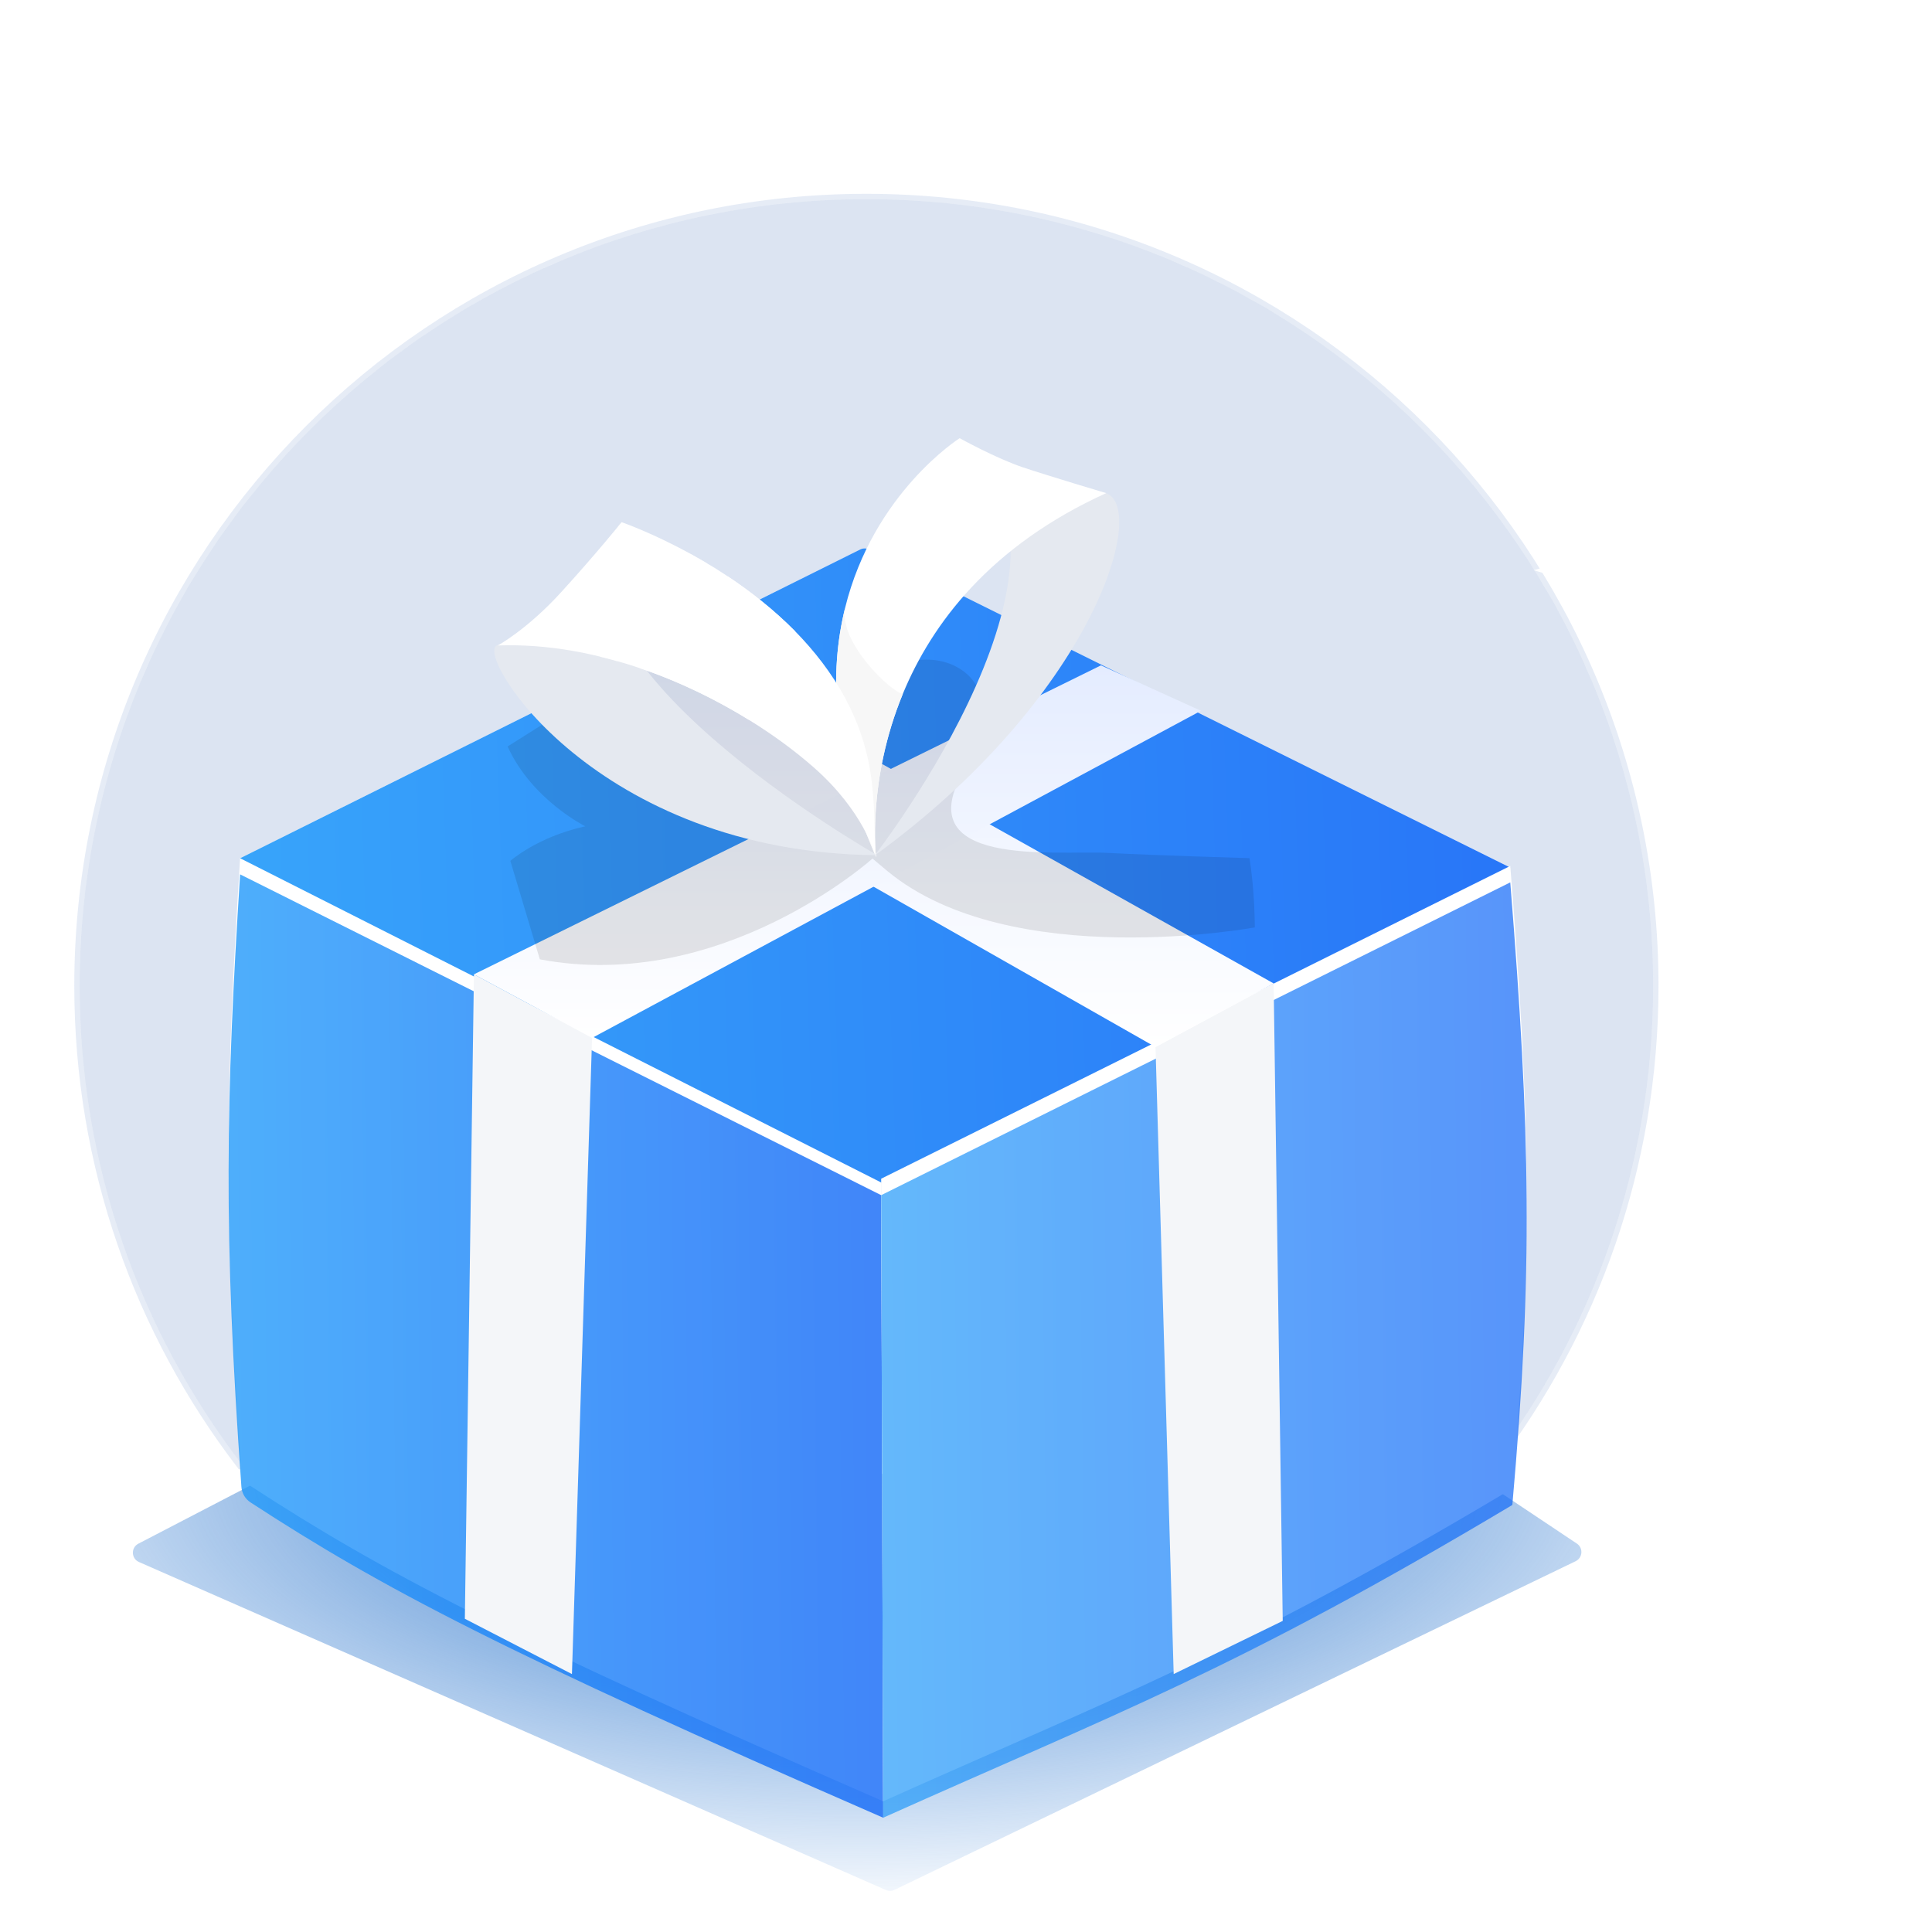 <svg width="190" height="190" viewBox="0 0 190 190" fill="none" xmlns="http://www.w3.org/2000/svg">
	<path d="M85.205 19.588C42.474 19.588 7.834 54.228 7.834 96.959C7.834 114.641 13.766 130.939 23.748 143.969H146.662C156.644 130.939 162.576 114.641 162.576 96.959C162.576 54.228 127.936 19.588 85.205 19.588Z" fill="#003DA2" fill-opacity="0.14" />
	<path d="M23.539 144.129L23.618 144.233H23.748H146.662H146.792L146.871 144.129C156.888 131.055 162.84 114.701 162.84 96.959C162.84 54.082 128.082 19.324 85.205 19.324C42.329 19.324 7.57 54.082 7.57 96.959C7.57 114.701 13.523 131.055 23.539 144.129Z" stroke="#003DA1" stroke-opacity="0.1" stroke-width="0.527" />
	<path d="M13.607 151.811L26.598 145.061C26.74 144.987 26.898 144.948 27.059 144.948H144.504C144.702 144.948 144.895 145.007 145.059 145.117L155.075 151.802C155.719 152.232 155.651 153.198 154.955 153.534L87.964 185.858C87.701 185.985 87.395 185.99 87.127 185.873L13.666 153.614C12.897 153.276 12.862 152.198 13.607 151.811Z" fill="url(#paint0_radial_10108_92415)" />
	<path d="M86.659 115.92L23.615 84.372C22.198 106.565 21.961 119.724 23.74 144.603C23.785 145.224 24.118 145.799 24.64 146.138C37.574 154.563 49.546 160.871 86.856 177.145L86.659 115.92Z" fill="white" />
	<g opacity="0.8" filter="url(#filter0_d_10108_92415)">
		<path d="M86.659 115.92L23.615 84.372C22.198 106.565 21.961 119.724 23.74 144.603C23.785 145.224 24.118 145.799 24.64 146.138C37.574 154.563 49.546 160.871 86.856 177.145L86.659 115.92Z" fill="url(#paint1_linear_10108_92415)" />
	</g>
	<path d="M148.526 85.321L85.482 54.037C85.202 53.898 84.872 53.898 84.592 54.038L23.615 84.403L86.824 116.374L148.526 85.321Z" fill="white" />
	<path opacity="0.9" d="M148.526 85.321L85.482 54.037C85.202 53.898 84.872 53.898 84.592 54.038L23.615 84.403L86.824 116.374L148.526 85.321Z" fill="url(#paint2_linear_10108_92415)" />
	<path d="M86.658 115.919L86.856 177.145C109.541 166.965 121.297 162.706 147.842 146.915C148.394 146.587 148.765 146.001 148.82 145.362C150.763 122.908 150.472 109.464 148.525 85.16L86.658 115.919Z" fill="white" />
	<g opacity="0.7" filter="url(#filter1_d_10108_92415)">
		<path d="M86.658 115.919L86.856 177.145C109.792 166.852 121.556 162.613 148.73 146.386C150.771 123.312 150.502 109.832 148.525 85.16L86.658 115.919Z" fill="url(#paint3_linear_10108_92415)" />
	</g>
	<path d="M125.255 96.713L126.148 159.405L115.424 164.633L113.637 102.969L125.255 96.713Z" fill="#F4F6F9" />
	<path d="M113.636 102.969L52.143 67.999L62.934 61.788L125.254 96.713" fill="url(#paint4_linear_10108_92415)" />
	<path d="M108.273 65.434L118.103 69.903L58.226 102.075L46.609 95.82L108.273 65.434Z" fill="url(#paint5_linear_10108_92415)" />
	<path d="M58.226 102.076L56.247 164.634L45.715 159.197L46.608 95.82" fill="#F4F6F9" />
	<path opacity="0.1" d="M122.873 84.395C123.402 87.536 123.402 91.203 123.402 91.203C123.402 91.203 99.441 95.655 87.322 85.707L85.805 84.434C85.805 84.434 71 97.744 53.09 94.344L50.191 84.662C50.191 84.662 52.821 82.306 57.561 81.262C57.561 81.262 52.292 78.647 49.922 73.41L64.774 64.042C64.774 64.042 76.261 72.091 76.791 72.617C77.32 73.143 82.321 74.713 82.321 74.713C82.321 74.713 80.48 74.187 85.22 67.906C89.96 61.624 101.021 65.55 94.961 75.499C88.902 85.447 103.912 83.61 108.921 83.877C113.922 84.136 122.873 84.395 122.873 84.395Z" fill="black" />
	<path d="M108.778 48.495C112.989 50.074 107.277 68.73 86.01 84.136C86.01 84.136 109.94 53.324 93.807 43.462C93.807 43.462 97.473 46.265 101.921 47.757C104.133 48.503 107.38 47.969 108.778 48.495Z" fill="#E5E9F0" />
	<path d="M108.785 48.495C97.385 53.677 91.641 61.333 88.789 68.235C85.234 76.849 86.159 84.293 86.159 84.293C81.766 74.219 81.553 66.076 83.109 59.786C85.898 48.456 94.375 43.093 94.375 43.093C94.375 43.093 98.001 45.103 100.64 45.974C103.278 46.854 108.785 48.495 108.785 48.495Z" fill="white" />
	<path d="M86.159 84.293C81.766 74.219 81.553 66.076 83.109 59.786C82.469 63.233 87.739 68.141 88.789 68.235C85.234 76.849 86.159 84.293 86.159 84.293Z" fill="#F7F7F7" />
	<path d="M48.879 63.469C46.612 64.254 58.47 83.861 86.279 84.105C86.279 84.105 51.605 64.482 61.054 51.337C61.054 51.345 57.198 60.595 48.879 63.469Z" fill="#E5E9F0" />
	<path d="M48.957 63.477C51.367 63.39 53.776 63.579 56.154 63.979C56.905 64.105 57.655 64.254 58.398 64.427C58.982 64.56 59.567 64.709 60.144 64.866C60.223 64.882 60.31 64.906 60.389 64.929C60.483 64.953 60.57 64.984 60.665 65.008C65.437 66.35 69.916 68.478 73.716 70.834C76.118 72.318 78.243 73.904 80.005 75.451C84.99 79.817 86.056 84.089 86.056 84.089C86.009 80.665 85.985 79.103 85.725 76.857C85.022 70.795 81.948 65.903 78.204 62.087C76.094 59.951 73.787 58.153 71.567 56.677C71.149 56.402 70.738 56.135 70.327 55.876C70.067 55.719 69.814 55.569 69.561 55.42C69.419 55.334 69.284 55.248 69.142 55.169C68.739 54.933 68.344 54.706 67.957 54.494C64.086 52.366 61.131 51.353 61.131 51.353C61.131 51.353 58.69 54.392 55.214 58.208C51.856 61.906 48.957 63.477 48.957 63.477Z" fill="white" />
	<path d="M71.567 56.677C73.787 58.153 76.094 59.951 78.203 62.087C77.034 64.333 74.751 69.021 73.716 70.835C70.54 68.864 66.882 67.058 62.98 65.731L62.877 65.691C65.2 65.55 70.477 59.213 71.567 56.677Z" fill="white" />
	<path opacity="0.6" d="M58.975 64.584L60.144 64.867L60.634 65.024C60.642 65.016 60.657 65.016 60.665 65.008C63.604 63.658 69.174 56.12 69.561 55.421C69.419 55.334 69.284 55.248 69.142 55.169C68.739 54.934 68.344 54.706 67.957 54.494C65.666 59.166 58.975 64.584 58.975 64.584Z" fill="white" />
	<path d="M20.913 25.464L22.74 33.612L30.073 35.641L22.74 37.67L20.913 45.818L19.087 37.67L11.754 35.641L19.087 33.612L20.913 25.464Z" fill="white" />
	<path d="M168.452 123.402L169.624 128.891L174.329 130.258L169.624 131.625L168.452 137.113L167.281 131.625L162.576 130.258L167.281 128.891L168.452 123.402Z" fill="white" />
	<path d="M6.096 50.928L7.312 56.621L12.192 58.04L7.312 59.458L6.096 65.152L4.88 59.458L0 58.04L4.88 56.621L6.096 50.928Z" fill="white" />
	<path d="M161.958 43.093L164.177 53.489L173.089 56.079L164.177 58.669L161.958 69.066L159.738 58.669L150.826 56.079L159.738 53.489L161.958 43.093Z" fill="white" />
	<path d="M140.396 13.711L142.352 21.715L149.555 23.888L142.352 26.062L140.396 34.066L138.44 26.062L131.236 23.888L138.44 21.715L140.396 13.711Z" fill="white" />
	<defs>
		<filter id="filter0_d_10108_92415" x="19.819" y="83.329" width="69.697" height="98.093" filterUnits="userSpaceOnUse" color-interpolation-filters="sRGB">
			<feFlood flood-opacity="0" result="BackgroundImageFix" />
			<feColorMatrix in="SourceAlpha" type="matrix" values="0 0 0 0 0 0 0 0 0 0 0 0 0 0 0 0 0 0 127 0" result="hardAlpha" />
			<feOffset dy="1.617" />
			<feGaussianBlur stdDeviation="1.33" />
			<feColorMatrix type="matrix" values="0 0 0 0 0 0 0 0 0 0 0 0 0 0 0 0 0 0 0.04 0" />
			<feBlend mode="normal" in2="BackgroundImageFix" result="effect1_dropShadow_10108_92415" />
			<feBlend mode="normal" in="SourceGraphic" in2="effect1_dropShadow_10108_92415" result="shape" />
		</filter>
		<filter id="filter1_d_10108_92415" x="83.998" y="84.117" width="68.8" height="97.304" filterUnits="userSpaceOnUse" color-interpolation-filters="sRGB">
			<feFlood flood-opacity="0" result="BackgroundImageFix" />
			<feColorMatrix in="SourceAlpha" type="matrix" values="0 0 0 0 0 0 0 0 0 0 0 0 0 0 0 0 0 0 127 0" result="hardAlpha" />
			<feOffset dy="1.617" />
			<feGaussianBlur stdDeviation="1.33" />
			<feColorMatrix type="matrix" values="0 0 0 0 0 0 0 0 0 0 0 0 0 0 0 0 0 0 0.04 0" />
			<feBlend mode="normal" in2="BackgroundImageFix" result="effect1_dropShadow_10108_92415" />
			<feBlend mode="normal" in="SourceGraphic" in2="effect1_dropShadow_10108_92415" result="shape" />
		</filter>
		<radialGradient id="paint0_radial_10108_92415" cx="0" cy="0" r="1" gradientUnits="userSpaceOnUse" gradientTransform="translate(84.142 144.948) rotate(90) scale(44.046 104.869)">
			<stop stop-color="#105FBB" />
			<stop offset="1" stop-color="#3781D8" stop-opacity="0" />
		</radialGradient>
		<linearGradient id="paint1_linear_10108_92415" x1="22.479" y1="84.372" x2="85.125" y2="83.63" gradientUnits="userSpaceOnUse">
			<stop stop-color="#229AFA" />
			<stop offset="1" stop-color="#1168F8" />
		</linearGradient>
		<linearGradient id="paint2_linear_10108_92415" x1="23.615" y1="53.816" x2="145.043" y2="49.678" gradientUnits="userSpaceOnUse">
			<stop stop-color="#229AFA" />
			<stop offset="1" stop-color="#1168F8" />
		</linearGradient>
		<linearGradient id="paint3_linear_10108_92415" x1="86.658" y1="85.16" x2="148.433" y2="84.433" gradientUnits="userSpaceOnUse">
			<stop stop-color="#229AFA" />
			<stop offset="1" stop-color="#1168F8" />
		</linearGradient>
		<linearGradient id="paint4_linear_10108_92415" x1="88.698" y1="61.788" x2="88.698" y2="102.969" gradientUnits="userSpaceOnUse">
			<stop stop-color="#E4ECFF" />
			<stop offset="1" stop-color="white" />
		</linearGradient>
		<linearGradient id="paint5_linear_10108_92415" x1="82.356" y1="65.434" x2="82.356" y2="102.075" gradientUnits="userSpaceOnUse">
			<stop stop-color="#E4ECFF" />
			<stop offset="1" stop-color="white" />
		</linearGradient>
	</defs>
</svg>
